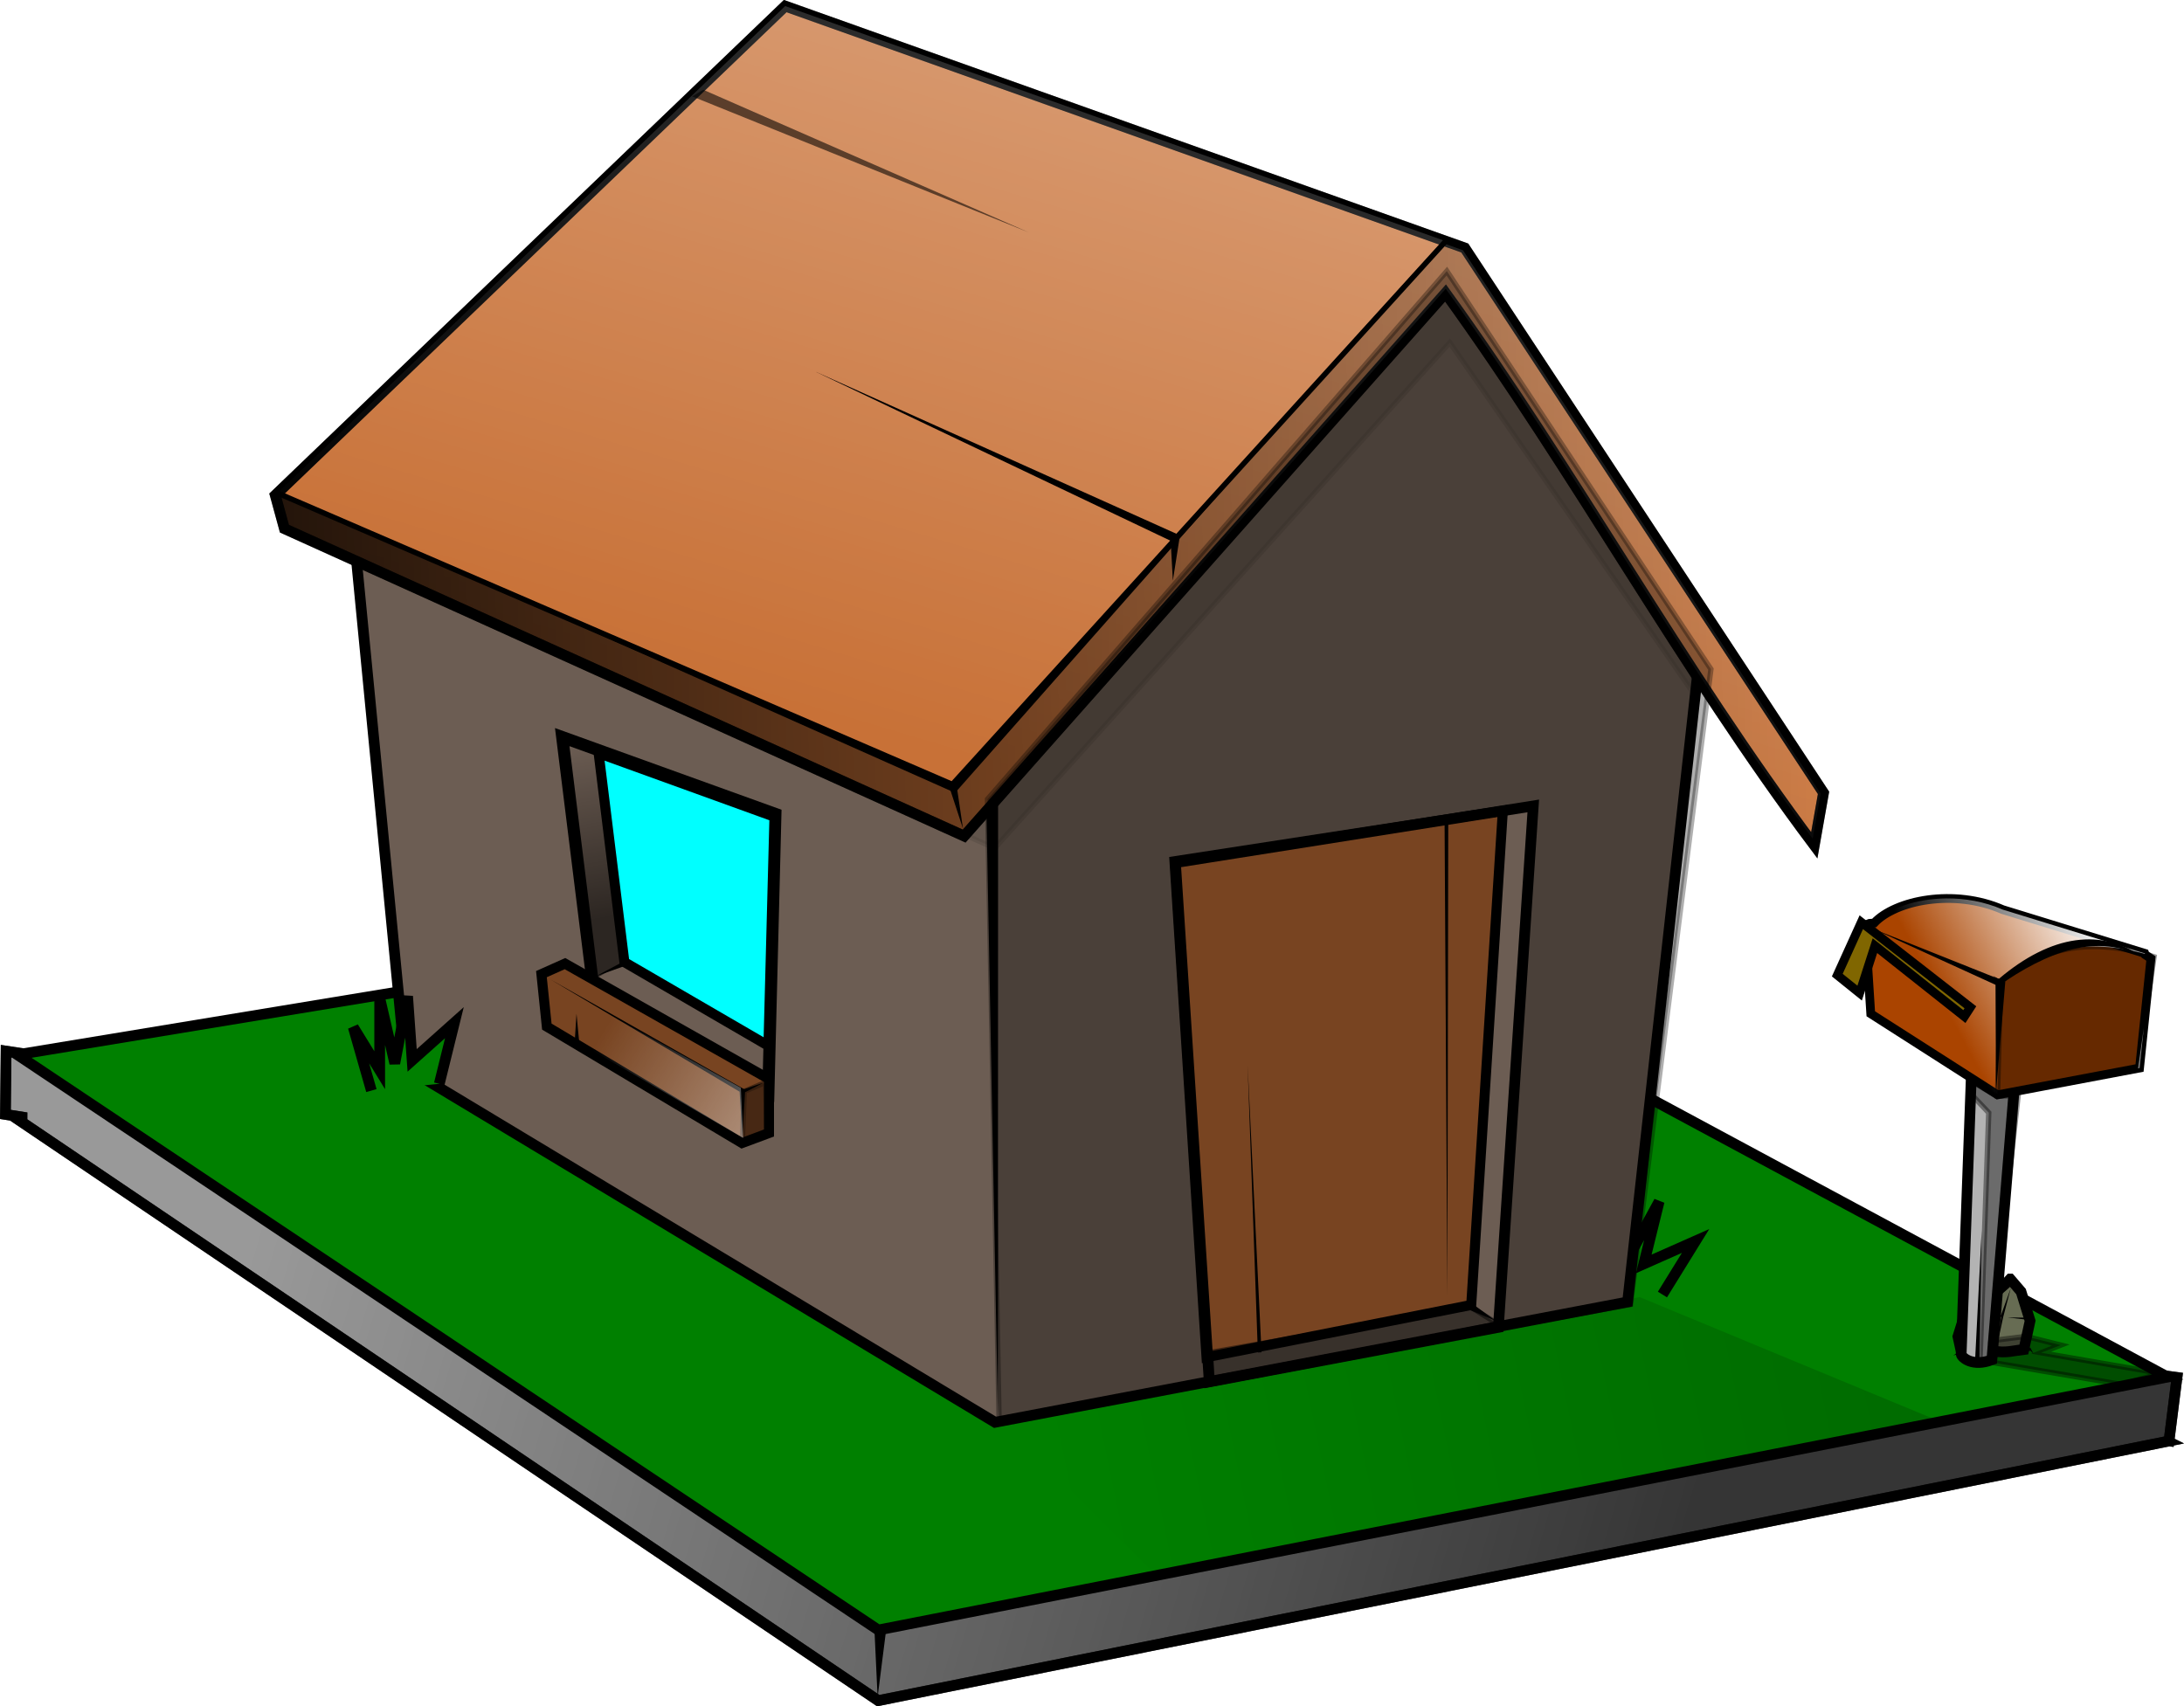 <?xml version="1.0" encoding="UTF-8" standalone="no"?>
<!-- Created with Inkscape (http://www.inkscape.org/) -->

<svg
   xmlns:dc="http://purl.org/dc/elements/1.1/"
   xmlns:cc="http://creativecommons.org/ns#"
   xmlns:rdf="http://www.w3.org/1999/02/22-rdf-syntax-ns#"
   xmlns:svg="http://www.w3.org/2000/svg"
   xmlns="http://www.w3.org/2000/svg"
   xmlns:xlink="http://www.w3.org/1999/xlink"
   xmlns:sodipodi="http://sodipodi.sourceforge.net/DTD/sodipodi-0.dtd"
   xmlns:inkscape="http://www.inkscape.org/namespaces/inkscape"
   width="407.562"
   height="318.438"
   id="svg14705"
   version="1.1"
   inkscape:version="0.48.1 r9760"
   sodipodi:docname="casa5.svg"
   inkscape:export-filename="/home/vhzc/Documentos/FOCA/nuevodiseno/edificios/casa5.png"
   inkscape:export-xdpi="90"
   inkscape:export-ydpi="90">
  <defs
     id="defs14707">
    <linearGradient
       inkscape:collect="always"
       xlink:href="#linearGradient14568"
       id="linearGradient14574"
       x1="459.326"
       y1="134.074"
       x2="198.608"
       y2="56.913"
       gradientUnits="userSpaceOnUse" />
    <linearGradient
       inkscape:collect="always"
       id="linearGradient14568">
      <stop
         style="stop-color:#000000;stop-opacity:1;"
         offset="0"
         id="stop14570" />
      <stop
         style="stop-color:#000000;stop-opacity:0;"
         offset="1"
         id="stop14572" />
    </linearGradient>
    <filter
       color-interpolation-filters="sRGB"
       inkscape:collect="always"
       id="filter14352">
      <feGaussianBlur
         inkscape:collect="always"
         stdDeviation="2.268"
         id="feGaussianBlur14354" />
    </filter>
    <linearGradient
       inkscape:collect="always"
       xlink:href="#linearGradient14436"
       id="linearGradient14442"
       x1="361.122"
       y1="-213.276"
       x2="312.305"
       y2="-49.741"
       gradientUnits="userSpaceOnUse" />
    <linearGradient
       inkscape:collect="always"
       id="linearGradient14436">
      <stop
         style="stop-color:#ffffff;stop-opacity:1;"
         offset="0"
         id="stop14438" />
      <stop
         style="stop-color:#ffffff;stop-opacity:0;"
         offset="1"
         id="stop14440" />
    </linearGradient>
    <linearGradient
       inkscape:collect="always"
       xlink:href="#linearGradient14491"
       id="linearGradient14497"
       x1="544.655"
       y1="294.665"
       x2="516.114"
       y2="309.925"
       gradientUnits="userSpaceOnUse" />
    <linearGradient
       inkscape:collect="always"
       id="linearGradient14491">
      <stop
         style="stop-color:#ffffff;stop-opacity:1;"
         offset="0"
         id="stop14493" />
      <stop
         style="stop-color:#ffffff;stop-opacity:0;"
         offset="1"
         id="stop14495" />
    </linearGradient>
    <filter
       color-interpolation-filters="sRGB"
       inkscape:collect="always"
       id="filter14356">
      <feGaussianBlur
         inkscape:collect="always"
         stdDeviation="0.167"
         id="feGaussianBlur14358" />
    </filter>
    <linearGradient
       inkscape:collect="always"
       xlink:href="#linearGradient14362"
       id="linearGradient14368"
       x1="267.759"
       y1="295.15"
       x2="262.001"
       y2="262.328"
       gradientUnits="userSpaceOnUse" />
    <linearGradient
       inkscape:collect="always"
       id="linearGradient14362">
      <stop
         style="stop-color:#000000;stop-opacity:1;"
         offset="0"
         id="stop14364" />
      <stop
         style="stop-color:#000000;stop-opacity:0;"
         offset="1"
         id="stop14366" />
    </linearGradient>
    <linearGradient
       inkscape:collect="always"
       xlink:href="#linearGradient14372"
       id="linearGradient14378"
       x1="296.551"
       y1="334.954"
       x2="266.464"
       y2="316.672"
       gradientUnits="userSpaceOnUse" />
    <linearGradient
       inkscape:collect="always"
       id="linearGradient14372">
      <stop
         style="stop-color:#ffffff;stop-opacity:0.586"
         offset="0"
         id="stop14374" />
      <stop
         style="stop-color:#ffffff;stop-opacity:0;"
         offset="1"
         id="stop14376" />
    </linearGradient>
    <linearGradient
       inkscape:collect="always"
       xlink:href="#linearGradient14403"
       id="linearGradient14409"
       x1="143.962"
       y1="232.673"
       x2="494.906"
       y2="225.188"
       gradientUnits="userSpaceOnUse" />
    <linearGradient
       inkscape:collect="always"
       id="linearGradient14403">
      <stop
         style="stop-color:#000000;stop-opacity:1;"
         offset="0"
         id="stop14405" />
      <stop
         style="stop-color:#000000;stop-opacity:0;"
         offset="1"
         id="stop14407" />
    </linearGradient>
    <linearGradient
       inkscape:collect="always"
       xlink:href="#linearGradient14644"
       id="linearGradient14650"
       x1="508.275"
       y1="373.301"
       x2="352.345"
       y2="405.547"
       gradientUnits="userSpaceOnUse" />
    <linearGradient
       inkscape:collect="always"
       id="linearGradient14644">
      <stop
         style="stop-color:#000000;stop-opacity:1;"
         offset="0"
         id="stop14646" />
      <stop
         style="stop-color:#000000;stop-opacity:0"
         offset="1"
         id="stop14648" />
    </linearGradient>
    <linearGradient
       inkscape:collect="always"
       xlink:href="#linearGradient14644"
       id="linearGradient14992"
       gradientUnits="userSpaceOnUse"
       x1="508.275"
       y1="373.301"
       x2="352.345"
       y2="405.547"
       gradientTransform="translate(25.099,183.59)" />
    <linearGradient
       inkscape:collect="always"
       xlink:href="#linearGradient14403"
       id="linearGradient14997"
       gradientUnits="userSpaceOnUse"
       x1="143.962"
       y1="232.673"
       x2="494.906"
       y2="225.188"
       gradientTransform="translate(25.099,183.59)" />
    <linearGradient
       inkscape:collect="always"
       xlink:href="#linearGradient14372"
       id="linearGradient15001"
       gradientUnits="userSpaceOnUse"
       x1="296.551"
       y1="334.954"
       x2="266.464"
       y2="316.672"
       gradientTransform="translate(25.099,183.59)" />
    <linearGradient
       inkscape:collect="always"
       xlink:href="#linearGradient14362"
       id="linearGradient15004"
       gradientUnits="userSpaceOnUse"
       x1="267.759"
       y1="295.15"
       x2="262.001"
       y2="262.328"
       gradientTransform="translate(25.099,183.59)" />
    <linearGradient
       inkscape:collect="always"
       xlink:href="#linearGradient14491"
       id="linearGradient15013"
       gradientUnits="userSpaceOnUse"
       x1="544.655"
       y1="294.665"
       x2="516.114"
       y2="309.925"
       gradientTransform="translate(25.099,183.59)" />
    <linearGradient
       inkscape:collect="always"
       xlink:href="#linearGradient14436"
       id="linearGradient15041"
       gradientUnits="userSpaceOnUse"
       x1="361.122"
       y1="-213.276"
       x2="312.305"
       y2="-49.741"
       gradientTransform="translate(25.099,491.858)" />
    <linearGradient
       inkscape:collect="always"
       xlink:href="#linearGradient14568"
       id="linearGradient15051"
       gradientUnits="userSpaceOnUse"
       x1="459.326"
       y1="134.074"
       x2="198.608"
       y2="56.913"
       gradientTransform="translate(25.099,491.858)" />
    <filter
       inkscape:collect="always"
       id="filter15581">
      <feGaussianBlur
         inkscape:collect="always"
         stdDeviation="1.027"
         id="feGaussianBlur15583" />
    </filter>
  </defs>
  <sodipodi:namedview
     id="base"
     pagecolor="#ffffff"
     bordercolor="#666666"
     borderopacity="1.0"
     inkscape:pageopacity="0.0"
     inkscape:pageshadow="2"
     inkscape:zoom="0.7"
     inkscape:cx="145.28314"
     inkscape:cy="116.95303"
     inkscape:document-units="px"
     inkscape:current-layer="layer1"
     showgrid="false"
     fit-margin-top="0"
     fit-margin-left="0"
     fit-margin-right="0"
     fit-margin-bottom="0"
     inkscape:window-width="1280"
     inkscape:window-height="745"
     inkscape:window-x="0"
     inkscape:window-y="0"
     inkscape:window-maximized="1" />
  <g
     inkscape:label="Capa 1"
     inkscape:groupmode="layer"
     id="layer1"
     transform="translate(-179.224,-307.389)">
    <g
       id="g15585">
      <path
         sodipodi:nodetypes="ccccccccccccc"
         inkscape:connector-curvature="0"
         id="path9475-8-1-8"
         d="m 404.049,479.682 -182.562,30.125 -41.125,-6.25 -0.125,11.812 3.938,0.625 -1.688,0.25 160.625,108.527 240.625,-48.402 -0.25,-0.125 0.5,0.063 1.491,-11.85 -31.616,-4.15 z"
         style="color:#000000;fill:#999999;stroke:#000000;stroke-width:2px;stroke-linecap:butt;stroke-linejoin:miter;stroke-miterlimit:4;stroke-opacity:1;stroke-dasharray:none;stroke-dashoffset:0;marker:none;visibility:visible;display:inline;overflow:visible;enable-background:accumulate" />
      <path
         sodipodi:nodetypes="ccccccccccccc"
         inkscape:connector-curvature="0"
         id="path9475-8-1-8-5"
         d="m 404.049,479.682 -182.562,30.125 -41.125,-6.25 -0.125,11.812 3.938,0.625 -1.688,0.25 160.625,108.527 240.625,-48.402 -0.25,-0.125 0.5,0.063 1.491,-11.85 -31.616,-4.15 z"
         style="opacity:0.652;color:#000000;fill:url(#linearGradient15051);fill-opacity:1;stroke:#000000;stroke-width:2px;stroke-linecap:butt;stroke-linejoin:miter;stroke-miterlimit:4;stroke-opacity:1;stroke-dasharray:none;stroke-dashoffset:0;marker:none;visibility:visible;display:inline;overflow:visible;enable-background:accumulate" />
      <path
         sodipodi:nodetypes="ccccc"
         inkscape:connector-curvature="0"
         id="path9475-9-5"
         d="m 182.458,504.228 160.668,107.365 240.621,-47.21 -179.704,-96.705 z"
         style="color:#000000;fill:#008000;stroke:#000000;stroke-width:2px;stroke-linecap:butt;stroke-linejoin:miter;stroke-miterlimit:4;stroke-opacity:1;stroke-dasharray:none;stroke-dashoffset:0;marker:none;visibility:visible;display:inline;overflow:visible;enable-background:accumulate" />
      <path
         inkscape:connector-curvature="0"
         id="path14576-0"
         d="m 477.006,546.296 0.416,-12.297 2.226,9.154 4.151,-12.868 -1.081,12.526 6.127,-11.194 -2.872,11.653 9.668,-4.28 -6.184,9.992"
         style="color:#000000;fill:#008000;fill-opacity:1;fill-rule:nonzero;stroke:#000000;stroke-width:2px;stroke-linecap:butt;stroke-linejoin:miter;stroke-miterlimit:4;stroke-opacity:1;stroke-dasharray:none;stroke-dashoffset:0;marker:none;visibility:visible;display:inline;overflow:visible;enable-background:accumulate" />
      <path
         sodipodi:nodetypes="ccccc"
         inkscape:connector-curvature="0"
         id="path9174-1-3"
         d="m 496.464,429.164 -13.511,121.208 -118.044,22.457 -109.983,-66.22 -9.213,-95.011 201.469,-58.388 z"
         style="fill:#6c5d53;stroke:#000000;stroke-width:2px;stroke-linecap:butt;stroke-linejoin:miter;stroke-opacity:1" />
      <path
         sodipodi:nodetypes="cccc"
         inkscape:connector-curvature="0"
         id="path9178-9-2"
         d="m 365.45,571.732 0.039,-146.876 -2.851,-1.22 z"
         style="fill:#000000;stroke:none" />
      <path
         sodipodi:nodetypes="ccccccc"
         inkscape:connector-curvature="0"
         id="path14333"
         d="m 245.641,412.007 119.196,53.682 84.934,-94.359 45.202,65.027 0.576,-11.069 -46.066,-68.625 z"
         style="opacity:0.315;color:#000000;fill:#000000;fill-opacity:1;fill-rule:nonzero;stroke:#000000;stroke-width:0.98px;stroke-linecap:butt;stroke-linejoin:miter;stroke-miterlimit:4;stroke-opacity:1;stroke-dasharray:none;stroke-dashoffset:0;marker:none;visibility:visible;display:inline;overflow:visible;filter:url(#filter14352);enable-background:accumulate" />
      <path
         inkscape:connector-curvature="0"
         id="path9275-3-2-4"
         d="m 284.143,444.954 5.868,47.273 32.602,18.909 1.304,-51.837 z"
         style="fill:none;stroke:#000000;stroke-width:2.265px;stroke-linecap:butt;stroke-linejoin:miter;stroke-opacity:1" />
      <path
         sodipodi:nodetypes="ccccccccc"
         inkscape:connector-curvature="0"
         id="path9176-6-3"
         d="m 232.302,406.053 126.848,57.369 89.829,-101.346 c 24.169,33.436 44.059,70.07 68.811,103.073 l 1.727,-9.789 -66.95,-101.689 -126.816,-45.147 -95.155,91.283 z"
         style="fill:#c87137;stroke:#000000;stroke-width:2px;stroke-linecap:butt;stroke-linejoin:miter;stroke-opacity:1" />
      <path
         sodipodi:nodetypes="ccccccccc"
         inkscape:connector-curvature="0"
         id="path9176-6-3-7"
         d="m 232.302,406.053 126.848,57.369 89.829,-101.346 c 24.169,33.436 44.059,70.07 68.811,103.073 l 1.727,-9.789 -66.95,-101.689 -126.816,-45.147 -95.155,91.283 z"
         style="opacity:0.366;fill:url(#linearGradient15041);fill-opacity:1;stroke:#000000;stroke-width:2px;stroke-linecap:butt;stroke-linejoin:miter;stroke-opacity:1" />
      <path
         id="path14987"
         transform="translate(179.224,307.389)"
         d="M 270 50.594 L 184.281 149.156 L 186.438 264.875 L 225.656 257.75 L 219.344 161 L 286.125 150.406 L 279.625 247.719 L 249.844 253.344 L 304.281 243.438 L 319.281 124.875 L 270 50.594 z "
         style="fill:#000000;stroke:#000000;stroke-width:1px;stroke-linecap:butt;stroke-linejoin:miter;stroke-opacity:1;opacity:0.315" />
      <path
         sodipodi:nodetypes="ccccc"
         inkscape:connector-curvature="0"
         id="path9180-2-3"
         d="M 447.028,353.966 357.451,455.352 230.515,398.857 356.84,453.519 z"
         style="fill:#000000;stroke:none" />
      <path
         inkscape:connector-curvature="0"
         id="path9182-7-7"
         d="m 356.342,454.137 2.591,7.918 -1.224,-8.278 z"
         style="color:#000000;fill:#000000;fill-opacity:1;fill-rule:nonzero;stroke:none;stroke-width:1px;marker:none;visibility:visible;display:inline;overflow:visible;enable-background:accumulate" />
      <path
         sodipodi:nodetypes="ccccc"
         inkscape:connector-curvature="0"
         id="path9201-5-1-2"
         d="m 459.674,458.682 -61.276,9.438 5.977,92.562 49.397,-9.75 z"
         style="fill:#784421;stroke:#000000;stroke-width:1.871px;stroke-linecap:butt;stroke-linejoin:miter;stroke-opacity:1" />
      <path
         sodipodi:nodetypes="cccc"
         inkscape:connector-curvature="0"
         id="path9201-1-3"
         d="m 404.886,565.288 -6.311,-96.907 66.776,-10.586 -6.515,97.314 z"
         style="fill:none;stroke:#000000;stroke-width:2px;stroke-linecap:butt;stroke-linejoin:miter;stroke-opacity:1" />
      <path
         sodipodi:nodetypes="cccc"
         inkscape:connector-curvature="0"
         id="path9203-5-5"
         d="m 413.957,559.799 -1.912,-53.683 2.596,53.647 z"
         style="color:#000000;fill:#000000;fill-opacity:1;fill-rule:nonzero;stroke:none;stroke-width:1px;marker:none;visibility:visible;display:inline;overflow:visible;enable-background:accumulate" />
      <path
         sodipodi:nodetypes="cccc"
         inkscape:connector-curvature="0"
         id="path9203-6-4-7"
         d="m 449.487,461.23 -0.163,88.032 -0.522,-88.028 z"
         style="color:#000000;fill:#000000;fill-opacity:1;fill-rule:nonzero;stroke:none;stroke-width:1px;marker:none;visibility:visible;display:inline;overflow:visible;enable-background:accumulate" />
      <path
         inkscape:connector-curvature="0"
         id="path9275-0-5"
         d="m 290.935,447.948 4.812,39 26.875,15.625 1.125,-42.75 -32.812,-11.875 z"
         style="fill:#00ffff;stroke:#000000;stroke-width:1.868px;stroke-linecap:butt;stroke-linejoin:miter;stroke-opacity:1" />
      <path
         sodipodi:nodetypes="ccccccc"
         inkscape:connector-curvature="0"
         id="path9277-1-8"
         d="m 284.658,487.226 38.07,21.543 0,10.077 -5.038,1.871 -36.421,-21.737 -1.008,-9.789 z"
         style="color:#000000;fill:#784421;fill-opacity:1;fill-rule:nonzero;stroke:#000000;stroke-width:1.871px;stroke-linecap:butt;stroke-linejoin:miter;stroke-miterlimit:4;stroke-opacity:1;stroke-dasharray:none;stroke-dashoffset:0;marker:none;visibility:visible;display:inline;overflow:visible;enable-background:accumulate" />
      <path
         sodipodi:nodetypes="ccccccc"
         inkscape:connector-curvature="0"
         id="path9279-0-0"
         d="m 281.921,490.165 36.173,20.496 3.729,-1.258 -3.563,1.832 -0.509,8.449 -0.509,-8.551 z"
         style="color:#000000;fill:#000000;fill-opacity:1;fill-rule:nonzero;stroke:none;stroke-width:1px;marker:none;visibility:visible;display:inline;overflow:visible;enable-background:accumulate" />
      <path
         inkscape:connector-curvature="0"
         id="path9298-0-8"
         d="m 287.316,501.973 -0.509,-5.395 -0.305,4.784 z"
         style="color:#000000;fill:#000000;fill-opacity:1;fill-rule:nonzero;stroke:none;stroke-width:1px;marker:none;visibility:visible;display:inline;overflow:visible;enable-background:accumulate" />
      <path
         inkscape:connector-curvature="0"
         id="path9369-1-1"
         d="m 290.369,489.605 4.988,-2.647 0.713,0.611 z"
         style="color:#000000;fill:#000000;fill-opacity:1;fill-rule:nonzero;stroke:none;stroke-width:1px;marker:none;visibility:visible;display:inline;overflow:visible;enable-background:accumulate" />
      <path
         inkscape:connector-curvature="0"
         id="path9425-0-4"
         d="m 453.747,550.528 4.581,3.359 -5.599,-2.341 0.814,-1.629 z"
         style="color:#000000;fill:#000000;fill-opacity:1;fill-rule:nonzero;stroke:none;stroke-width:1px;marker:none;visibility:visible;display:inline;overflow:visible;enable-background:accumulate" />
      <path
         inkscape:connector-curvature="0"
         id="path9507-3-9"
         d="m 342.385,611.095 0.611,13.029 1.629,-12.826 z"
         style="fill:#000000;stroke:none" />
      <g
         transform="matrix(0.5,0,0,0.506,284.005,378.304)"
         inkscape:export-ydpi="135"
         inkscape:export-xdpi="135"
         inkscape:export-filename="/home/vhzc/Programacion/gambas3/enjoyado/imagenes/piedra.png"
         id="g8379-5-5">
        <path
           style="color:#000000;fill:#676c53;fill-opacity:1;fill-rule:nonzero;stroke:#000000;stroke-width:3.978px;stroke-linecap:butt;stroke-linejoin:miter;stroke-miterlimit:4;stroke-opacity:1;stroke-dasharray:none;stroke-dashoffset:0;marker:none;visibility:visible;display:inline;overflow:visible;enable-background:accumulate"
           d="m 540.712,331.6 4.021,4.621 3.386,10.783 -2.328,10.563 c -3.647,0.407 -7.023,1.472 -11.217,0.55 -2.258,-0.903 -4.515,-2.462 -6.773,-4.401 l 1.587,-10.343 3.333,-3.466 c 1.32,-2.997 5.453,-5.495 7.99,-8.307 z"
           id="path8077-9-6"
           inkscape:connector-curvature="0"
           sodipodi:nodetypes="ccccccccc" />
        <path
           style="fill:#000000;stroke:none"
           d="m 540.912,334.948 -2.843,10.737 -2.32,10.737 1.571,-10.814 -2.544,-1.789 2.469,1.167 z"
           id="path8079-8-4"
           inkscape:connector-curvature="0"
           sodipodi:nodetypes="ccccccc" />
        <path
           style="color:#000000;fill:#000000;fill-opacity:1;fill-rule:nonzero;stroke:none;stroke-width:1px;marker:none;visibility:visible;display:inline;overflow:visible;enable-background:accumulate"
           d="m 547.198,345.84 -7.483,-0.078 8.007,0.934 z"
           id="path8081-8-3"
           inkscape:connector-curvature="0"
           sodipodi:nodetypes="cccc" />
        <path
           style="color:#000000;fill:#000000;fill-opacity:1;fill-rule:nonzero;stroke:none;stroke-width:1px;marker:none;visibility:visible;display:inline;overflow:visible;enable-background:accumulate"
           d="m 532.007,355.604 1.571,-7.041 -2.058,7.313 z"
           id="path8100-3-2"
           inkscape:connector-curvature="0" />
        <path
           style="color:#000000;fill:#ffffff;fill-opacity:1;fill-rule:nonzero;stroke:#000000;stroke-width:3.978px;stroke-linecap:butt;stroke-linejoin:miter;stroke-miterlimit:4;stroke-opacity:1;stroke-dasharray:none;stroke-dashoffset:0;marker:none;visibility:visible;display:inline;overflow:visible;enable-background:accumulate"
           d="m 524.879,345.11 -2.011,2.311 -1.693,5.391 1.164,5.281 c 1.823,0.204 3.511,0.736 5.609,0.275 1.129,-0.452 2.258,-1.231 3.386,-2.201 l -0.794,-5.171 -1.667,-1.733 c -0.66,-1.499 -2.726,-2.747 -3.995,-4.154 z"
           id="path8077-6-0-5"
           inkscape:connector-curvature="0"
           sodipodi:nodetypes="ccccccccc" />
        <path
           style="color:#000000;fill:#000000;fill-opacity:1;fill-rule:nonzero;stroke:none;stroke-width:1px;marker:none;visibility:visible;display:inline;overflow:visible;enable-background:accumulate"
           d="m 524.758,347.396 -0.15,4.357 0.599,2.879 -0.224,-2.956 z"
           id="path8135-2-7"
           inkscape:connector-curvature="0" />
        <path
           style="color:#000000;fill:#000000;fill-opacity:1;fill-rule:nonzero;stroke:none;stroke-width:1px;marker:none;visibility:visible;display:inline;overflow:visible;enable-background:accumulate"
           d="m 545.636,358.521 2.619,-0.506 1.16,1.167 -1.197,-2.256 -2.843,0.195 z"
           id="path8277-5-1"
           inkscape:connector-curvature="0"
           sodipodi:nodetypes="cccccc" />
        <path
           style="color:#000000;fill:#000000;fill-opacity:1;fill-rule:nonzero;stroke:none;stroke-width:1px;marker:none;visibility:visible;display:inline;overflow:visible;enable-background:accumulate"
           d="m 534.935,358.016 0.711,4.707 0.374,-4.162 z"
           id="path8296-2-2"
           inkscape:connector-curvature="0" />
        <path
           style="color:#000000;fill:#000000;fill-opacity:1;fill-rule:nonzero;stroke:none;stroke-width:1px;marker:none;visibility:visible;display:inline;overflow:visible;enable-background:accumulate"
           d="m 522.925,358.755 -3.48,1.05 2.245,-1.556 z"
           id="path8304-9-4"
           inkscape:connector-curvature="0" />
      </g>
      <path
         sodipodi:nodetypes="ccccc"
         inkscape:connector-curvature="0"
         id="rect9581-9-5"
         d="m 547.917,485.698 9.182,0.758 -6.166,74.706 c -3.57,1.38 -5.631,-0.401 -5.727,-1.046 z"
         style="color:#000000;fill:#b3b3b3;fill-opacity:1;fill-rule:nonzero;stroke:#000000;stroke-width:2px;stroke-linecap:butt;stroke-linejoin:miter;stroke-miterlimit:4;stroke-opacity:1;stroke-dasharray:none;stroke-dashoffset:0;marker:none;visibility:visible;display:inline;overflow:visible;enable-background:accumulate" />
      <path
         sodipodi:nodetypes="ccccccccccc"
         inkscape:connector-curvature="0"
         id="path9661-4-7"
         d="m 552.959,477.152 c -9.103,-3.985 -20.043,-1.741 -24,2.5 l -0.863,0.065 -0.824,0.341 1.062,16.531 23.656,15.125 26.5,-5 2.125,-20.438 -1.054,-0.698 -0.102,-0.27 z"
         style="color:#000000;fill:#aa4400;fill-opacity:1;fill-rule:nonzero;stroke:#000000;stroke-width:1.637px;stroke-linecap:butt;stroke-linejoin:miter;stroke-miterlimit:4;stroke-opacity:1;stroke-dasharray:none;stroke-dashoffset:0;marker:none;visibility:visible;display:inline;overflow:visible;enable-background:accumulate" />
      <path
         inkscape:connector-curvature="0"
         id="path9661-4-7-6"
         d="m 542.412,475.059 c -5.775,0.057 -10.964,1.943 -13.438,4.594 l -0.875,0.062 -0.812,0.344 1.062,16.531 23.625,15.094 0.594,-21 c 7.277,-6.36 16.201,-8.231 26.938,-5.25 l -0.031,-0.125 -26.5,-8.156 c -3.414,-1.494 -7.097,-2.128 -10.562,-2.094 z m 36.875,24.125 -1.094,7.594 0.312,-0.062 0.781,-7.531 z"
         style="color:#000000;fill:url(#linearGradient15013);fill-opacity:1;fill-rule:nonzero;stroke:none;stroke-width:1.637px;marker:none;visibility:visible;display:inline;overflow:visible;enable-background:accumulate" />
      <path
         inkscape:connector-curvature="0"
         id="path9669-2-2"
         d="m 551.605,489.679 0.102,21.58 1.73,-20.664 -2.341,-1.018 z"
         style="fill:#000000;stroke:none" />
      <path
         sodipodi:nodetypes="ccccc"
         inkscape:connector-curvature="0"
         id="path9672-8-0"
         d="m 552.216,490.087 -23.718,-9.467 23.616,10.79 c 8.982,-6.267 18.729,-10.283 27.33,-5.097 -7.853,-5.904 -17.456,-4.525 -27.228,3.774 z"
         style="color:#000000;fill:#000000;fill-opacity:1;fill-rule:nonzero;stroke:none;stroke-width:1px;marker:none;visibility:visible;display:inline;overflow:visible;enable-background:accumulate" />
      <path
         sodipodi:nodetypes="ccccccc"
         inkscape:connector-curvature="0"
         id="path13937-5-2"
         d="m 546.923,495.38 -20.359,-15.88 -4.479,9.874 4.174,3.359 2.85,-8.856 16.694,13.233 z"
         style="color:#000000;fill:#806600;fill-opacity:1;fill-rule:nonzero;stroke:#000000;stroke-width:1.637px;stroke-linecap:butt;stroke-linejoin:miter;stroke-miterlimit:4;stroke-opacity:1;stroke-dasharray:none;stroke-dashoffset:0;marker:none;visibility:visible;display:inline;overflow:visible;enable-background:accumulate" />
      <path
         sodipodi:nodetypes="ccccc"
         inkscape:connector-curvature="0"
         id="path14113-4"
         d="m 399.417,407.303 -68.201,-30.64 66.471,31.658 0.407,7.431 z"
         style="color:#000000;fill:#000000;fill-opacity:1;fill-rule:nonzero;stroke:none;stroke-width:1px;marker:none;visibility:visible;display:inline;overflow:visible;enable-background:accumulate" />
      <path
         inkscape:connector-curvature="0"
         id="path14132-4"
         d="m 308.392,325.381 62.929,25.427 -60.872,-26.67 z"
         style="opacity:0.571;color:#000000;fill:#000000;fill-opacity:1;fill-rule:nonzero;stroke:none;stroke-width:1px;marker:none;visibility:visible;display:inline;overflow:visible;enable-background:accumulate" />
      <path
         inkscape:connector-curvature="0"
         id="path14321"
         d="m 322.082,509.403 -3.959,1.655 -0.36,9.141 4.607,-1.727 z"
         style="opacity:0.637;fill:#000000;stroke:#000000;stroke-width:1px;stroke-linecap:butt;stroke-linejoin:miter;stroke-opacity:1;filter:url(#filter14356)" />
      <path
         inkscape:connector-curvature="0"
         id="path14360"
         d="m 290.699,489.825 5.038,-2.879 -4.463,-38.724 -7.054,-2.447 z"
         style="opacity:0.593;fill:url(#linearGradient15004);fill-opacity:1;stroke:none" />
      <path
         inkscape:connector-curvature="0"
         id="path14370"
         d="m 280.91,489.969 1.296,9.069 35.701,20.73 -0.432,-9.357 z"
         style="opacity:0.7;fill:url(#linearGradient15001);fill-opacity:1;stroke:none" />
      <path
         inkscape:connector-curvature="0"
         id="path14380"
         d="m 453.658,551.294 5.038,3.167 -53.264,10.797 -0.288,-5.47 z"
         style="opacity:0.48;fill:#000000;stroke:#000000;stroke-width:1px;stroke-linecap:butt;stroke-linejoin:miter;stroke-opacity:1" />
      <path
         inkscape:connector-curvature="0"
         id="path14382"
         d="m 449.005,352.403 -92.062,101.375 -125.938,-54.375 -0.406,0.406 1.688,6.25 126.875,57.375 89.812,-101.344 c 24.169,33.436 44.06,70.059 68.812,103.062 l 1.719,-9.781 -66.938,-101.688 -3.562,-1.281 z"
         style="fill:url(#linearGradient14997);fill-opacity:1;stroke:#000000;stroke-width:1px;stroke-linecap:butt;stroke-linejoin:miter;stroke-opacity:1" />
      <path
         sodipodi:nodetypes="ccccc"
         inkscape:connector-curvature="0"
         id="path14444"
         d="m 551.981,511.85 0.576,-21.162 c 7.657,-6.692 17.152,-8.423 28.647,-4.751 l -3.023,20.874 z"
         style="opacity:0.399;fill:#000000;stroke:#000000;stroke-width:1px;stroke-linecap:butt;stroke-linejoin:miter;stroke-opacity:1" />
      <path
         inkscape:connector-curvature="0"
         id="path14499"
         d="m 546.889,511.392 3.461,3.665 -1.629,46.214 26.263,4.479 7.533,-2.036 -22.394,-3.868 3.665,-1.425 -6.515,-1.629 -6.515,0.814 5.09,-45.807 -3.868,0.204 -5.293,-3.054 z"
         style="opacity:0.399;fill:#000000;stroke:#000000;stroke-width:1px;stroke-linecap:butt;stroke-linejoin:miter;stroke-opacity:1" />
      <path
         inkscape:connector-curvature="0"
         id="path14501"
         d="m 366.308,573.078 28.502,28.095 147.396,-28.095 -57.004,-23.616 z"
         style="opacity:0.399;color:#000000;fill:url(#linearGradient14992);fill-opacity:1;fill-rule:nonzero;stroke:none;stroke-width:1px;marker:none;visibility:visible;display:inline;overflow:visible;enable-background:accumulate;filter:url(#filter15581)" />
      <path
         inkscape:connector-curvature="0"
         id="path14520"
         d="m 547.805,561.168 1.222,-24.125 -0.407,24.227 z"
         style="fill:#000000;stroke:none" />
      <path
         inkscape:connector-curvature="0"
         id="path14576"
         d="m 248.53,510.922 -3.38,-11.831 4.929,8.028 0,-13.521 2.817,12.253 2.394,-12.535 0.845,11.972 7.887,-7.042 -2.817,11.408"
         style="color:#000000;fill:#008000;fill-opacity:1;fill-rule:nonzero;stroke:#000000;stroke-width:2px;stroke-linecap:butt;stroke-linejoin:miter;stroke-miterlimit:4;stroke-opacity:1;stroke-dasharray:none;stroke-dashoffset:0;marker:none;visibility:visible;display:inline;overflow:visible;enable-background:accumulate" />
    </g>
  </g>
</svg>
